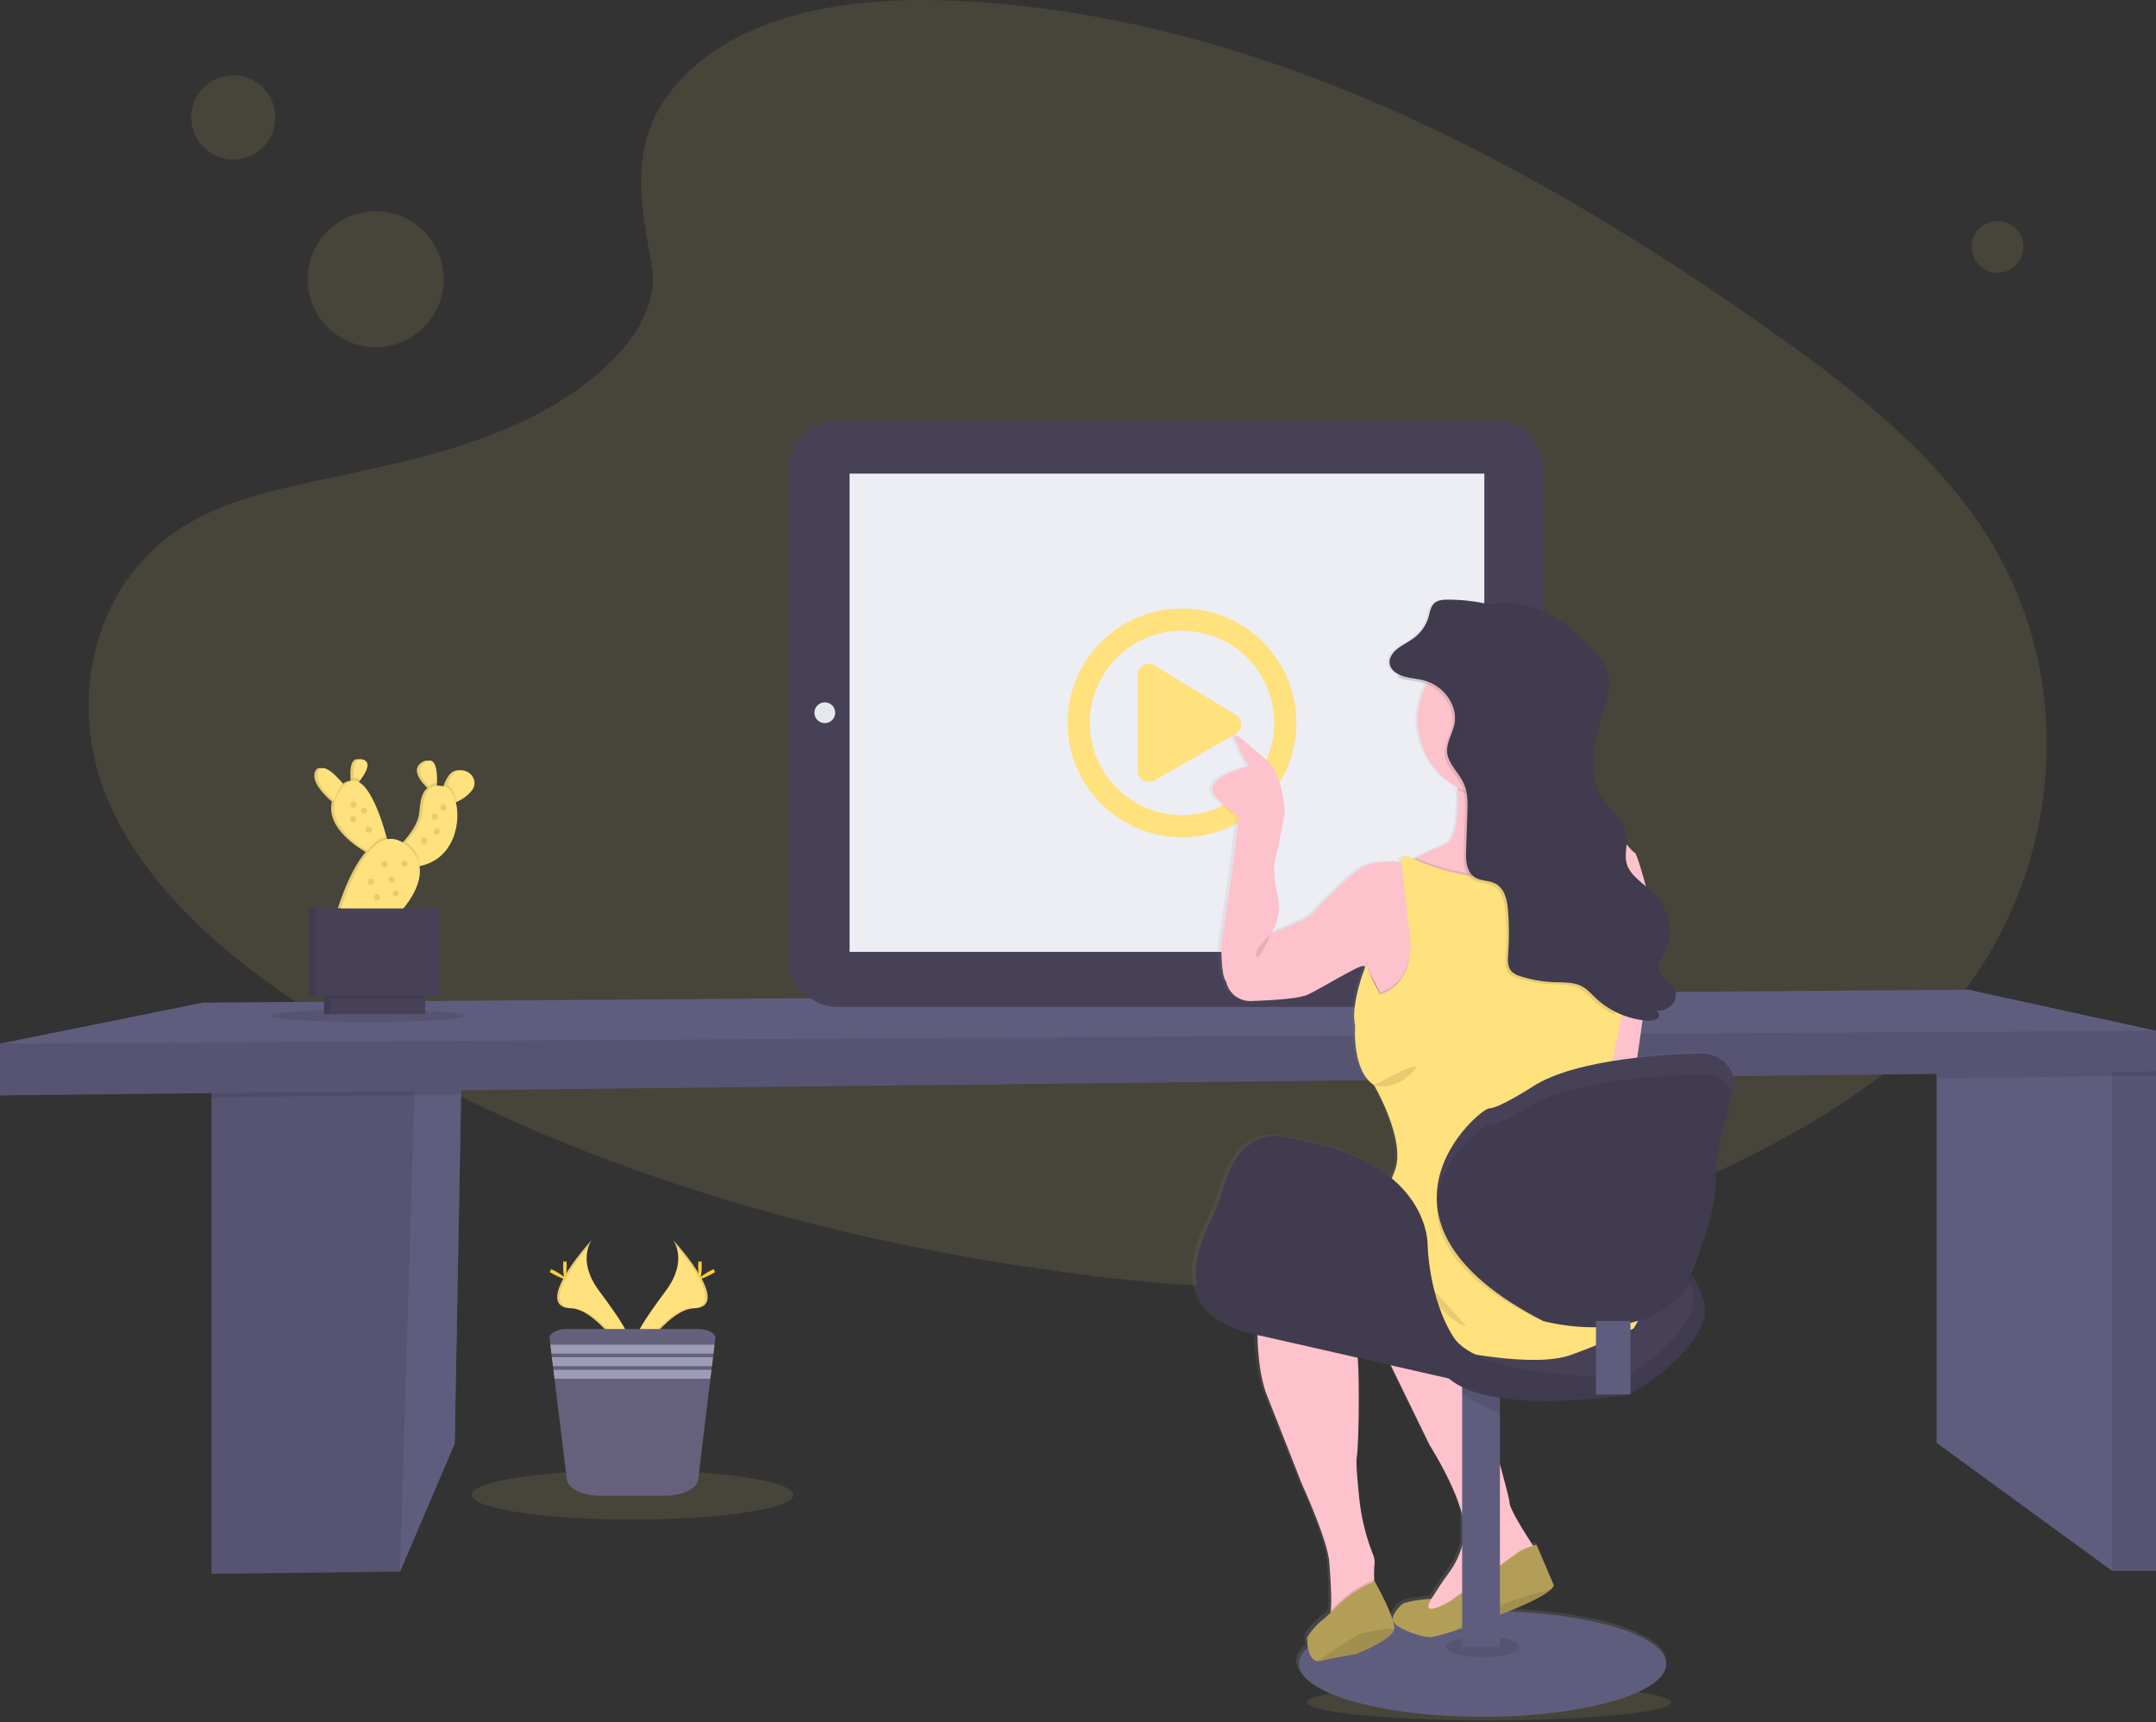 <svg width="999" height="798" viewBox="0 0 999 798" fill="none" xmlns="http://www.w3.org/2000/svg">
<rect x="0" y="0" width="999" height="798" fill="#333333" stroke="none"/>
<g clip-path="url(#clip0_119_2)">
<path opacity="0.1" d="M321.21 31.27C351.99 3.84 400.32 -1.73 444.3 0.43C582.46 7.3 707.17 73.99 815.04 149.43C854.09 176.74 892.54 206.17 917.89 243.78C969.49 320.35 954.19 426.41 882.43 489.48C858.02 510.94 828.43 527.39 798.04 541.98C744.04 567.91 685.73 588.72 624.42 594.65C580.69 598.87 536.42 595.44 492.96 589.54C371.5 573.08 252.31 536.63 152.4 474.35C108.58 447.02 67.27 413.05 49.21 368.83C31.15 324.61 42.71 268.63 87.5 242.43C106.01 231.61 128.14 226.72 149.8 222.13C181.69 215.37 214.09 208.71 242.86 194.98C272.58 180.79 307.78 153.35 301.86 121.98C295.5 88.26 290.5 58.63 321.21 31.27Z" fill="#FFE17D"/>
<path opacity="0.1" d="M174.08 160.9C191.477 160.9 205.58 146.797 205.58 129.4C205.58 112.003 191.477 97.9 174.08 97.9C156.683 97.9 142.58 112.003 142.58 129.4C142.58 146.797 156.683 160.9 174.08 160.9Z" fill="#FFE17D"/>
<path opacity="0.1" d="M108.09 73.9C118.859 73.9 127.59 65.17 127.59 54.4C127.59 43.63 118.859 34.9 108.09 34.9C97.32 34.9 88.59 43.63 88.59 54.4C88.59 65.17 97.32 73.9 108.09 73.9Z" fill="#FFE17D"/>
<path opacity="0.1" d="M925.57 126.4C932.197 126.4 937.57 121.027 937.57 114.4C937.57 107.773 932.197 102.4 925.57 102.4C918.942 102.4 913.57 107.773 913.57 114.4C913.57 121.027 918.942 126.4 925.57 126.4Z" fill="#FFE17D"/>
<path opacity="0.1" d="M689.92 797.25C736.445 797.25 774.16 793.489 774.16 788.85C774.16 784.211 736.445 780.45 689.92 780.45C643.396 780.45 605.68 784.211 605.68 788.85C605.68 793.489 643.396 797.25 689.92 797.25Z" fill="#FFE17D"/>
<path d="M214 487.31L213.63 507.26L210.67 668.97L185.33 728.31L98 729.31V496.5L189.14 489.28L214 487.31Z" fill="#5F5D7E"/>
<path opacity="0.1" d="M214 487.31L213.63 507.26L210.67 668.97L185.33 728.31L98 729.31V496.5L189.14 489.28L214 487.31Z" fill="black"/>
<path d="M214 487.31L213.63 507.26L210.67 668.97L185.33 728.31L192 507.64L191.98 507.5L189.14 489.28L214 487.31Z" fill="#5F5D7E"/>
<path opacity="0.1" d="M189.14 489.28L214 487.31L213.63 507.26L191.98 507.5L98 508.55V496.5L189.14 489.28Z" fill="black"/>
<path d="M999 496.5V727.97H978.67L897.33 668.64V489.97L970 483.14L974.46 485.19L978.67 487.13L999 496.5Z" fill="#5F5D7E"/>
<path opacity="0.1" d="M999 485.19H978.67V727.97H999V485.19Z" fill="black"/>
<path opacity="0.1" d="M999 485.19V498.5L978.67 498.73L897.33 499.63V489.97L970 483.14L974.46 485.19L978.67 487.13V485.19H999Z" fill="black"/>
<path d="M999 477.64V496.5L0 507.64V483.64L94 464.64L912 458.64L999 477.64Z" fill="#5F5D7E"/>
<path opacity="0.1" d="M999 477.64V496.5L0 507.64V483.64L999 477.64Z" fill="black"/>
<path d="M692.6 194.97H388.32C375.717 194.97 365.5 205.187 365.5 217.79V443.84C365.5 456.443 375.717 466.66 388.32 466.66H692.6C705.203 466.66 715.42 456.443 715.42 443.84V217.79C715.42 205.187 705.203 194.97 692.6 194.97Z" fill="#474157"/>
<path d="M687.78 219.48H393.66V441.11H687.78V219.48Z" fill="#EDEDF4"/>
<path d="M382.18 335.11C384.842 335.11 387 332.952 387 330.29C387 327.628 384.842 325.47 382.18 325.47C379.518 325.47 377.36 327.628 377.36 330.29C377.36 332.952 379.518 335.11 382.18 335.11Z" fill="#E6E8EC"/>
<path d="M700.81 338.76C705.201 338.76 708.76 335.201 708.76 330.81C708.76 326.419 705.201 322.86 700.81 322.86C696.419 322.86 692.86 326.419 692.86 330.81C692.86 335.201 696.419 338.76 700.81 338.76Z" fill="#E6E8EC"/>
<path d="M572.43 331.15L534.82 308.29C534.039 307.857 533.158 307.636 532.265 307.647C531.372 307.658 530.498 307.902 529.727 308.354C528.957 308.806 528.318 309.451 527.873 310.226C527.428 311 527.193 311.877 527.19 312.77V357.23C527.193 358.123 527.428 359 527.873 359.774C528.318 360.549 528.957 361.194 529.727 361.646C530.498 362.098 531.372 362.342 532.265 362.353C533.158 362.364 534.039 362.143 534.82 361.71L572.43 340.13C573.227 339.682 573.891 339.03 574.352 338.241C574.814 337.452 575.058 336.554 575.058 335.64C575.058 334.726 574.814 333.828 574.352 333.039C573.891 332.25 573.227 331.598 572.43 331.15V331.15ZM600.71 335C600.71 324.518 597.602 314.271 591.778 305.555C585.954 296.839 577.677 290.046 567.992 286.034C558.308 282.023 547.651 280.973 537.37 283.018C527.089 285.063 517.645 290.111 510.233 297.523C502.821 304.936 497.773 314.379 495.728 324.66C493.683 334.941 494.733 345.598 498.744 355.282C502.756 364.967 509.549 373.244 518.265 379.068C526.981 384.892 537.228 388 547.71 388C561.766 388 575.247 382.416 585.187 372.477C595.126 362.537 600.71 349.057 600.71 335V335ZM504.97 335C504.97 326.547 507.477 318.284 512.173 311.255C516.869 304.226 523.544 298.748 531.354 295.513C539.164 292.279 547.757 291.432 556.048 293.081C564.339 294.73 571.954 298.801 577.932 304.778C583.909 310.756 587.98 318.371 589.629 326.662C591.278 334.953 590.431 343.546 587.197 351.356C583.962 359.166 578.484 365.841 571.455 370.537C564.426 375.233 556.163 377.74 547.71 377.74C542.097 377.741 536.539 376.637 531.353 374.489C526.166 372.342 521.454 369.194 517.485 365.225C513.516 361.256 510.368 356.544 508.221 351.357C506.073 346.171 504.969 340.613 504.97 335V335Z" fill="#FFE17D"/>
<path d="M803.88 509.14C803.68 507.917 803.299 506.731 802.75 505.62C803.51 503.03 804 501.44 804 501.44C804 501.44 804 501.06 803.88 500.44C803.284 496.776 801.38 493.452 798.521 491.083C795.662 488.715 792.041 487.463 788.33 487.56C782.33 487.67 770.95 488.07 758.33 489.49C759.05 484.44 759.91 478.4 760.81 472.18L762.46 472.36C762.84 472.36 763.24 472.36 763.64 472.42H764.17C765.485 472.502 766.786 472.104 767.83 471.3C768.086 471.051 768.276 470.743 768.384 470.402C768.491 470.062 768.513 469.701 768.446 469.35C768.38 468.999 768.228 468.671 768.003 468.393C767.779 468.116 767.489 467.898 767.16 467.76C768.635 467.907 770.123 467.684 771.49 467.111C772.857 466.539 774.06 465.634 774.99 464.48C775.839 463.292 776.295 461.869 776.295 460.41C776.295 458.95 775.839 457.527 774.99 456.34C772.88 453.34 768.41 451.34 768.17 447.81C768.04 445.81 769.38 444.01 770.43 442.24C772.961 437.821 773.972 432.695 773.309 427.646C772.646 422.597 770.346 417.906 766.76 414.29C765.353 412.894 763.87 411.575 762.32 410.34C760.12 402.26 757.82 395.04 757.14 394.81C756.26 394.52 754.75 392.62 753.31 390.99C753.442 389.615 753.418 388.23 753.24 386.86C752.18 379.86 745.24 374.86 741.42 368.68C737.6 362.5 736.91 354.93 737.89 347.85C738.87 340.77 741.34 333.92 743.35 327.01C744.85 321.88 746.1 316.43 744.42 311.34C743.23 307.71 740.64 304.57 737.97 301.62C731.56 294.53 724.17 287.89 715.05 283.62C708.711 280.632 701.767 279.146 694.76 279.28H694.69L693.59 279.34L692.81 279.39L692.03 279.47L691.2 279.55C690.35 279.66 689.51 279.79 688.67 279.96C682.579 278.606 676.36 277.908 670.12 277.88H669.31C667.459 277.771 665.617 278.205 664.01 279.13C661.79 280.68 661.51 283.46 660.84 285.88C659.637 289.93 657.099 293.454 653.64 295.88C651.25 297.6 648.44 298.88 646.16 300.68C643.88 302.48 642.1 305.18 642.71 307.84C643.22 310.07 645.3 311.73 647.71 312.74C647.42 313.1 647.12 313.45 646.84 313.82C647.31 314.01 647.84 314.18 648.27 314.32C651.27 315.21 654.5 315.32 657.54 316.13C658.377 316.354 659.199 316.631 660 316.96C657.296 322.046 655.885 327.72 655.89 333.48C655.902 339.877 657.637 346.152 660.914 351.646C664.19 357.14 668.887 361.65 674.51 364.7C674.51 365.04 674.51 365.37 674.51 365.7C674.82 376.14 674.03 388.84 668.69 390.99C663.35 393.14 658.24 395.57 655.09 397.14L654.09 397.67C653.26 397.29 652.43 396.89 651.62 396.47C651.62 396.47 647.37 395.97 648.11 399.21C648.11 399.21 635.26 397.21 628.21 402.7C621.16 408.19 609.59 419.65 607.32 422.64C605.05 425.63 587.5 432.17 587.5 432.17C587.5 432.17 593.03 424.44 590.64 414.97C590.64 414.97 588 403.55 589.26 398.97C590.52 394.39 593.79 377.39 593.79 377.39C593.79 377.39 594.25 359.45 584.46 351.22C574.67 342.99 567.86 336.22 571.64 344.22C573.292 347.887 575.141 351.463 577.18 354.93C577.18 354.93 553.77 360.49 562.08 369.17C570.39 377.85 572.65 377.86 572.65 377.86C572.65 377.86 569.88 399.29 569.37 403.28C568.86 407.27 564.37 437.67 564.37 437.67C564.37 437.67 564.12 452.13 566.64 454.37C566.64 454.37 568.29 463.68 578.72 463.37C578.72 463.37 598.6 462.87 604.14 460.63C609.68 458.39 628.8 446.42 630.82 447.17C630.967 447.229 631.099 447.317 631.21 447.43C631.317 447.522 631.418 447.623 631.51 447.73C629.51 452.16 624.77 467.2 626.79 474.59C626.79 474.59 625.03 495.52 635.6 502.25C635.6 502.25 650.95 528.17 645.16 542.12C644.7 543.25 644.29 544.29 643.91 545.3C635.12 538.01 621.71 531.3 601.23 527.59C599.14 527.21 597.06 526.75 595 526.25C589.18 524.84 573.17 523.55 565.55 548.86C563.773 554.743 561.512 560.47 558.79 565.98C555.79 572.05 552.46 580.75 552.39 589.38C552.22 601.48 558.47 613.47 581.15 617.87C581.4 626.87 582.43 637.59 585.51 645.3C591.8 661 601.87 686.42 601.87 686.42C601.87 686.42 613.95 712.34 614.71 722.8C615.2 729.65 615.92 738.63 615.42 744.8C615.42 745.18 615.36 745.54 615.32 745.9C614.284 747.019 613.153 748.046 611.94 748.97C610.18 749.97 604.39 756.2 604.39 757.69C604.402 759.118 604.529 760.542 604.77 761.95C602.03 764.34 600.53 766.95 600.53 769.55C600.53 783.07 638.9 794.03 686.23 794.03C733.56 794.03 771.92 783.03 771.92 769.55C771.92 757.21 739.92 747.01 698.34 745.33C707.01 741.87 714.71 738.24 717.9 735.33C718.585 734.797 719.107 734.083 719.41 733.27L711.36 714.58C711.36 714.58 710.73 714.72 709.8 714.99L709.24 714.15C705.66 708.7 698.77 697.84 698.77 694.89C698.77 693.8 696.95 686.83 694.31 677.28V646.63C720.57 650.63 754.41 645.19 754.41 645.19L754.56 645.11H755.22V644.75C759.77 642.23 782.53 628.9 789.28 611.22C791.28 606.06 788.79 598.67 783.84 590.77C787.3 582.18 795.84 559.99 794.99 551.14C794.99 550.67 794.93 550.14 794.93 549.62C795.011 548.716 795.044 547.808 795.03 546.9C796.03 533.9 804.03 510.15 804.03 510.15C804.03 510.15 803.98 509.74 803.88 509.14ZM633.88 451.38C635.7 454.58 637.65 458.67 638.42 460.33C638.42 460.33 635.76 455.43 633.93 451.38H633.88ZM635.78 731.48L635.59 731.55V730.55C635.481 727.942 635.545 725.33 635.78 722.73C635.808 721.329 635.514 719.94 634.92 718.67C631.838 710.927 629.777 702.815 628.79 694.54C627.79 685.82 626.96 676.31 627.48 673.89C628.26 670.18 628.9 642.08 627.93 628.23L643.41 631.71L661.41 668.41C661.41 668.41 672.99 686.33 676.58 700.47V714.63C675.53 718.848 673.695 722.831 671.17 726.37C668.78 729.64 666.45 732.95 664.29 736.37C663.63 737.43 662.9 738.52 662.17 739.54C661.93 739.54 650.1 740.23 648.09 742.45C646.85 743.82 644.69 745.98 644.33 748.15L643.82 748.23C641.5 741.32 635.83 731.48 635.83 731.48H635.78Z" fill="url(#paint0_linear_119_2)"/>
<path opacity="0.1" d="M711.93 718.63L707.93 731.63L690.93 746.38L665.93 753.56C665.93 753.56 654.18 747.13 658.18 745.88C659.29 745.53 660.61 744.26 661.95 742.6C660.55 747.7 671.68 741.13 671.68 741.13C671.68 741.13 700.43 720.63 703.43 718.38C705.397 717.075 707.557 716.087 709.83 715.45C711.08 717.4 711.93 718.63 711.93 718.63Z" fill="black"/>
<path d="M711.93 718.63L707.93 731.63L690.93 746.38L665.93 753.56C665.93 753.56 654.18 747.13 658.18 745.88C659.29 745.53 660.61 744.26 661.95 742.6C663.157 741.06 664.272 739.451 665.29 737.78C667.43 734.34 669.75 731.02 672.12 727.78C675.578 722.857 677.748 717.147 678.43 711.17C680.18 697.42 662.43 669.67 662.43 669.67L630.18 603.42L675.18 608.92C675.18 608.92 699.43 692.17 699.43 696.17C699.43 699.17 706.27 710.02 709.83 715.49C711.08 717.4 711.93 718.63 711.93 718.63Z" fill="#FDC2CC"/>
<path d="M686.97 795.6C733.981 795.6 772.09 784.609 772.09 771.05C772.09 757.491 733.981 746.5 686.97 746.5C639.96 746.5 601.85 757.491 601.85 771.05C601.85 784.609 639.96 795.6 686.97 795.6Z" fill="#5F5D7E"/>
<path d="M719.93 734.63C719.626 735.443 719.108 736.158 718.43 736.7C712.25 742.37 689.14 750.8 674.86 755.38C671.117 756.686 667.3 757.772 663.43 758.63C659.93 758.88 652.68 756.63 647.68 753.56C642.68 750.49 647.18 746.13 649.2 743.88C651.22 741.63 663.2 740.96 663.2 740.96C657.45 750.53 671.69 742.13 671.69 742.13C671.69 742.13 700.44 721.63 703.44 719.38C706.44 717.13 711.94 715.88 711.94 715.88L719.93 734.63Z" fill="#FFE17D"/>
<path opacity="0.3" d="M719.93 734.63C719.626 735.443 719.108 736.158 718.43 736.7C712.25 742.37 689.14 750.8 674.86 755.38C671.117 756.686 667.3 757.772 663.43 758.63C659.93 758.88 652.68 756.63 647.68 753.56C642.68 750.49 647.18 746.13 649.2 743.88C651.22 741.63 663.2 740.96 663.2 740.96C657.45 750.53 671.69 742.13 671.69 742.13C671.69 742.13 700.44 721.63 703.44 719.38C706.44 717.13 711.94 715.88 711.94 715.88L719.93 734.63Z" fill="black"/>
<path opacity="0.1" d="M718.43 736.72C712.25 742.39 689.14 750.82 674.86 755.4C687.8 744.44 709.5 738.71 718.43 736.72Z" fill="black"/>
<path opacity="0.1" d="M686.97 768.05C696.375 768.05 704 765.852 704 763.14C704 760.428 696.375 758.23 686.97 758.23C677.565 758.23 669.94 760.428 669.94 763.14C669.94 765.852 677.565 768.05 686.97 768.05Z" fill="black"/>
<path d="M695 633.64H677.5V763.14H695V633.64Z" fill="#5F5D7E"/>
<path opacity="0.1" d="M695 640.06V655.06C691.5 653.98 683.51 649.43 677.5 645.85V633.63H681.15L695 640.06Z" fill="black"/>
<path d="M653.77 577.26C653.77 577.26 711.55 562.39 725.93 551.26C740.31 540.13 796.78 592.5 789.32 612.26C781.86 632.02 754.7 646.33 754.7 646.33C754.7 646.33 679.59 658.55 666.8 633.06C654.01 607.57 653.77 577.26 653.77 577.26Z" fill="#474157"/>
<path opacity="0.1" d="M653.77 577.26C653.77 577.26 711.55 562.39 725.93 551.26C740.31 540.13 796.78 592.5 789.32 612.26C781.86 632.02 754.7 646.33 754.7 646.33C754.7 646.33 679.59 658.55 666.8 633.06C654.01 607.57 653.77 577.26 653.77 577.26Z" fill="black"/>
<path d="M648.77 571.26C648.77 571.26 706.55 556.39 720.93 545.26C735.31 534.13 791.78 586.5 784.32 606.26C776.86 626.02 749.7 640.33 749.7 640.33C749.7 640.33 674.59 652.55 661.8 627.06C649.01 601.57 648.77 571.26 648.77 571.26Z" fill="#474157"/>
<path d="M595.18 434.9L588.93 432.63C588.93 432.63 594.43 424.88 592.06 415.38C592.06 415.38 589.43 403.92 590.68 399.28C591.93 394.64 595.18 377.63 595.18 377.63C595.18 377.63 595.64 359.63 585.91 351.38C576.18 343.13 569.43 336.38 573.18 344.38C574.818 348.06 576.654 351.649 578.68 355.13C578.68 355.13 555.43 360.7 563.68 369.42C571.93 378.14 574.18 378.13 574.18 378.13C574.18 378.13 571.43 399.63 570.93 403.63C570.43 407.63 565.93 438.13 565.93 438.13C565.93 438.13 565.68 452.63 568.18 454.88C568.736 457.587 570.263 459.997 572.474 461.655C574.684 463.314 577.426 464.105 580.18 463.88C581.96 463.85 603.18 440.4 595.18 434.9Z" fill="#FDC2CC"/>
<path d="M746.18 388.9V402.9L731.68 407.63L706.98 425.81L700.43 430.63L671.18 418.88L652.68 399.38C652.68 399.38 653.58 398.89 655.14 398.08L656.14 397.55C659.27 395.98 664.2 393.55 669.65 391.38C675.1 389.21 675.74 376.49 675.43 366.01V365.01C675.18 357.66 674.43 351.65 674.43 351.65C674.43 351.65 677.48 351.07 681.92 350.41C694.23 348.58 717.2 346.11 715.18 353.65C714.59 356.213 714.59 358.877 715.18 361.44C715.24 361.72 715.3 362.01 715.37 362.29C717.45 371.38 723.89 380.9 723.89 380.9L743.89 388.1L744.45 388.3L746.18 388.9Z" fill="#FDC2CC"/>
<path d="M746.18 393.15V388.9C747.752 388.629 749.358 388.629 750.93 388.9C752.68 389.4 756 394.65 757.5 395.15C759 395.65 768.18 429.9 767.18 432.9C766.18 435.9 756.73 503.63 756.73 503.63L737.68 524.63L733.93 466.88L746.18 432.63V393.15Z" fill="#FDC2CC"/>
<path d="M647.43 550.4C647.43 550.4 630.02 554.15 632.23 559.65C634.44 565.15 644.18 565.4 644.18 565.4L647.43 550.4Z" fill="#FDC2CC"/>
<path d="M671.68 439.35L658.43 467.9L642.68 479.4L639.93 461.63C639.93 461.63 634.61 449.88 632.32 447.89C632.209 447.777 632.077 447.689 631.93 447.63C629.93 446.88 610.93 458.88 605.43 461.13C599.93 463.38 580.18 463.88 580.18 463.88L588.93 432.63C588.93 432.63 606.43 426.13 608.68 423.13C610.93 420.13 622.43 408.63 629.43 403.13C636.43 397.63 649.2 399.63 649.2 399.63L649.4 399.71L652.68 401.13L662.18 424.38L671.68 439.35Z" fill="#FDC2CC"/>
<path d="M636.93 724.15C636.695 726.756 636.631 729.375 636.74 731.99C636.81 734.78 636.93 737.15 636.93 737.15L631.18 749.15C631.18 749.15 611.43 755.65 614.68 752.9C615.81 751.95 616.39 749.48 616.68 746.21C617.17 740.03 616.46 731.02 615.97 724.15C615.22 713.65 603.22 687.65 603.22 687.65C603.22 687.65 593.22 662.15 586.97 646.4C580.72 630.65 582.97 602.15 582.97 602.15C582.97 602.15 583.97 580.65 588.47 574.15C592.97 567.65 610.47 565.4 610.47 565.4L618.68 592.63C618.68 592.63 625.43 618.13 627.93 621.88C630.43 625.63 629.68 670.38 628.68 675.13C628.17 677.56 629.03 687.13 629.99 695.85C630.97 704.144 633.013 712.278 636.07 720.05C636.667 721.333 636.961 722.736 636.93 724.15V724.15Z" fill="#FDC2CC"/>
<path opacity="0.1" d="M636.93 737.15L631.18 749.15C631.18 749.15 611.43 755.65 614.68 752.9C615.81 751.95 616.39 749.48 616.68 746.21C617.39 745.5 618.15 744.72 618.93 743.92C623.956 738.71 630.044 734.641 636.78 731.99V731.99C636.81 734.78 636.93 737.15 636.93 737.15Z" fill="black"/>
<path d="M645.95 755.01C645.956 755.057 645.956 755.104 645.95 755.15C644.95 759.9 628.45 766.4 628.45 766.4C628.45 766.4 617.95 768.15 611.95 769.65C611.491 769.774 611.014 769.818 610.54 769.78C605.91 769.43 605.7 760.52 605.7 759.15C605.7 757.78 611.45 751.4 613.2 750.4C615.179 748.759 617.037 746.978 618.76 745.07C623.892 739.756 630.106 735.606 636.98 732.9V732.9C636.98 732.9 646.75 750.08 645.95 755.01Z" fill="#FFE17D"/>
<path opacity="0.3" d="M645.95 755.01C645.956 755.057 645.956 755.104 645.95 755.15C644.95 759.9 628.45 766.4 628.45 766.4C628.45 766.4 617.95 768.15 611.95 769.65C611.491 769.774 611.014 769.818 610.54 769.78C605.91 769.43 605.7 760.52 605.7 759.15C605.7 757.78 611.45 751.4 613.2 750.4C615.211 748.738 617.096 746.93 618.84 744.99C623.864 739.755 629.955 735.662 636.7 732.99L636.98 732.88C636.98 732.88 646.75 750.08 645.95 755.01Z" fill="black"/>
<path opacity="0.1" d="M645.95 755.01C645.956 755.056 645.956 755.103 645.95 755.15C644.95 759.9 628.45 766.4 628.45 766.4C628.45 766.4 617.95 768.15 611.95 769.65C611.491 769.774 611.014 769.818 610.54 769.78C615.98 766.05 629.17 757.1 630.95 756.9C632.73 756.7 641.5 754.18 645.95 755.01Z" fill="black"/>
<path opacity="0.1" d="M715.41 362.29C709.23 367.38 703.55 366.65 694.92 366.65C688.68 366.65 680.57 368.84 675.46 366.03C675.25 358.22 674.46 351.65 674.46 351.65C674.46 351.65 717.96 343.4 715.21 353.65C714.581 356.504 714.65 359.468 715.41 362.29Z" fill="black"/>
<path d="M728.43 333.69C728.43 343.171 724.663 352.265 717.959 358.969C711.255 365.674 702.161 369.44 692.68 369.44C691.76 369.44 690.84 369.44 689.94 369.34C683.007 368.805 676.381 366.26 670.873 362.017C665.364 357.773 661.213 352.016 658.927 345.449C656.641 338.882 656.32 331.792 658.002 325.045C659.685 318.298 663.299 312.189 668.4 307.465C673.502 302.74 679.871 299.607 686.727 298.447C693.583 297.287 700.628 298.152 707 300.935C713.372 303.718 718.794 308.299 722.602 314.117C726.41 319.935 728.439 326.737 728.44 333.69H728.43Z" fill="#FDC2CC"/>
<path opacity="0.1" d="M662.18 424.4L671.68 439.4L658.43 467.95L642.68 479.45L639.93 461.63C639.93 461.63 634.61 449.88 632.32 447.89C632.98 446.28 633.43 445.54 633.43 446.13C633.43 448.63 639.58 459.88 639.58 459.88C658.58 453.38 652.68 428.13 652.68 428.13C652.68 428.13 650.32 405.63 649.4 399.71L652.68 401.13L662.18 424.4Z" fill="black"/>
<path opacity="0.1" d="M746.18 388.9V402.9L731.68 407.63L706.98 425.81L700.43 430.63L671.18 418.88L652.68 399.38C652.68 399.38 653.58 398.89 655.14 398.08L656.14 397.55C669.01 403.4 682.94 405.55 692.89 406.32C697.466 406.708 702.062 406.811 706.65 406.63C744.32 400.63 745.44 391.53 744.5 388.3L746.18 388.9Z" fill="black"/>
<path d="M756.93 615.63C747.501 620.253 737.819 624.343 727.93 627.88C710.68 634.13 672.68 625.88 667.93 624.63C663.18 623.38 626.68 608.88 612.68 603.38C598.68 597.88 595.18 602.38 591.93 601.88C588.68 601.38 586.43 595.13 585.93 593.38C585.43 591.63 594.93 576.38 600.18 568.63C605.43 560.88 621.18 562.38 623.43 561.88C625.68 561.38 641.43 561.88 641.43 561.88C641.43 561.88 640.43 556.88 646.18 542.88C651.93 528.88 636.68 502.88 636.68 502.88C626.18 496.13 627.93 475.13 627.93 475.13C625.43 465.88 633.43 444.63 633.43 447.13C633.43 449.63 639.58 460.88 639.58 460.88C658.58 454.38 652.68 429.13 652.68 429.13C652.68 429.13 649.93 402.88 649.2 399.63C648.47 396.38 652.68 396.88 652.68 396.88C653.493 397.3 654.313 397.7 655.14 398.08C668.3 404.28 682.7 406.54 692.92 407.32C697.496 407.708 702.091 407.811 706.68 407.63C752.35 400.26 744.26 388.51 743.96 388.09L746.18 388.88C762.68 400.88 757.68 440.63 757.68 440.63L751.5 470.3L746.91 492.4C746.91 492.4 763.16 590.9 764.66 595.9C766.16 600.9 756.93 615.63 756.93 615.63Z" fill="#FFE17D"/>
<path opacity="0.1" d="M635.18 570.63C634.18 571.38 622.93 594.63 631.18 601.13C639.43 607.63 635.18 570.63 635.18 570.63Z" fill="black"/>
<path opacity="0.1" d="M643.18 573.9C643.43 574.65 666.68 611.65 679.43 614.65L643.18 573.9Z" fill="black"/>
<path opacity="0.1" d="M699.19 281.11L695.47 281.9C696.495 281.522 697.544 281.211 698.61 280.97L699.19 281.11Z" fill="black"/>
<path opacity="0.1" d="M755.21 440.63L748.21 470.28C744.639 468.651 741.356 466.452 738.49 463.77C736.26 461.65 734.26 459.22 731.39 457.83C727.7 456.04 723.25 456.28 719.06 456.13C713.826 455.935 708.641 455.047 703.64 453.49C702.187 453.125 700.826 452.465 699.64 451.55C697.26 449.45 697.42 446.06 697.64 443.1C698.075 437.346 698.125 431.57 697.79 425.81C697.73 424.73 697.65 423.65 697.56 422.57C697.16 417.74 695.86 412.14 690.92 410.07C688.38 409.07 685.35 409.15 682.92 407.94C682.569 407.763 682.234 407.556 681.92 407.32C678.32 404.8 677.99 399.75 678.13 395.5C678.343 389.66 678.547 383.817 678.74 377.97C678.922 375.086 678.858 372.193 678.55 369.32C678.309 367.412 677.783 365.552 676.99 363.8C674.82 359.16 670.3 355.29 669.49 350.39C669.445 350.162 669.415 349.932 669.4 349.7C668.98 345.32 671.74 341.24 672.71 336.93C674.65 328.26 668.13 318.76 658.54 316.27C655.54 315.49 652.32 315.34 649.33 314.45C648.852 314.307 648.381 314.14 647.92 313.95C655.16 304.29 667.57 297.95 681.66 297.95C703.99 297.95 722.1 313.95 722.1 333.7C722.1 344.9 716.27 354.89 707.16 361.45C707.22 361.73 707.29 362.02 707.37 362.3C709.72 371.39 717.01 380.91 717.01 380.91L739.65 388.11L742.17 388.91C760.87 400.9 755.21 440.63 755.21 440.63Z" fill="black"/>
<path opacity="0.1" d="M767.5 469.35C767.28 469.35 767.07 469.3 766.86 469.26C767.077 469.237 767.297 469.268 767.5 469.35V469.35Z" fill="black"/>
<path d="M690.18 280.12C683.923 278.666 677.523 277.918 671.1 277.89C669.01 277.89 666.77 278 665.1 279.15C662.89 280.7 662.61 283.5 661.95 285.92C660.756 289.961 658.238 293.483 654.8 295.92C652.43 297.65 649.64 298.92 647.37 300.74C645.1 302.56 643.37 305.26 643.94 307.92C644.51 310.58 647.5 312.63 650.5 313.48C653.5 314.33 656.69 314.48 659.71 315.3C669.3 317.79 675.81 327.3 673.87 335.95C672.87 340.26 670.14 344.34 670.56 348.72C671.05 353.95 675.88 357.98 678.15 362.83C680.22 367.25 680.08 372.21 679.92 376.99L679.31 394.53C679.15 399.15 679.55 404.71 684.11 406.97C686.55 408.17 689.59 408.04 692.11 409.1C697.05 411.16 698.35 416.77 698.75 421.59C699.322 428.42 699.349 435.285 698.83 442.12C698.6 445.12 698.44 448.47 700.83 450.57C702.013 451.489 703.376 452.15 704.83 452.51C709.831 454.067 715.016 454.955 720.25 455.15C724.45 455.31 728.89 455.07 732.58 456.85C735.45 458.24 737.45 460.68 739.68 462.79C746.074 468.64 754.225 472.209 762.86 472.94C764.71 473.1 766.81 473.06 768.1 471.87C769.39 470.68 768.63 468.11 766.79 468.26C768.353 468.523 769.958 468.363 771.439 467.796C772.919 467.23 774.221 466.279 775.21 465.04C776.051 463.844 776.503 462.417 776.503 460.955C776.503 459.493 776.051 458.066 775.21 456.87C773.12 453.87 768.68 451.87 768.44 448.31C768.31 446.31 769.64 444.5 770.68 442.72C773.187 438.288 774.188 433.162 773.532 428.113C772.875 423.063 770.597 418.363 767.04 414.72C762.35 409.87 755.32 406.19 753.68 399.97C752.59 395.81 754.24 391.44 753.61 387.21C752.61 380.21 745.68 375.21 741.87 368.97C738.06 362.73 737.39 355.18 738.36 348.08C739.33 340.98 741.79 334.08 743.79 327.18C745.28 322.03 746.51 316.56 744.85 311.45C743.66 307.82 741.1 304.67 738.44 301.7C732.07 294.59 724.74 287.93 715.68 283.7C706.62 279.47 695.58 277.83 685.96 280.96" fill="#474157"/>
<path opacity="0.1" d="M690.18 280.12C683.923 278.666 677.523 277.918 671.1 277.89C669.01 277.89 666.77 278 665.1 279.15C662.89 280.7 662.61 283.5 661.95 285.92C660.756 289.961 658.238 293.483 654.8 295.92C652.43 297.65 649.64 298.92 647.37 300.74C645.1 302.56 643.37 305.26 643.94 307.92C644.51 310.58 647.5 312.63 650.5 313.48C653.5 314.33 656.69 314.48 659.71 315.3C669.3 317.79 675.81 327.3 673.87 335.95C672.87 340.26 670.14 344.34 670.56 348.72C671.05 353.95 675.88 357.98 678.15 362.83C680.22 367.25 680.08 372.21 679.92 376.99L679.31 394.53C679.15 399.15 679.55 404.71 684.11 406.97C686.55 408.17 689.59 408.04 692.11 409.1C697.05 411.16 698.35 416.77 698.75 421.59C699.322 428.42 699.349 435.285 698.83 442.12C698.6 445.12 698.44 448.47 700.83 450.57C702.013 451.489 703.376 452.15 704.83 452.51C709.831 454.067 715.016 454.955 720.25 455.15C724.45 455.31 728.89 455.07 732.58 456.85C735.45 458.24 737.45 460.68 739.68 462.79C746.074 468.64 754.225 472.209 762.86 472.94C764.71 473.1 766.81 473.06 768.1 471.87C769.39 470.68 768.63 468.11 766.79 468.26C768.353 468.523 769.958 468.363 771.439 467.796C772.919 467.23 774.221 466.279 775.21 465.04C776.051 463.844 776.503 462.417 776.503 460.955C776.503 459.493 776.051 458.066 775.21 456.87C773.12 453.87 768.68 451.87 768.44 448.31C768.31 446.31 769.64 444.5 770.68 442.72C773.187 438.288 774.188 433.162 773.532 428.113C772.875 423.063 770.597 418.363 767.04 414.72C762.35 409.87 755.32 406.19 753.68 399.97C752.59 395.81 754.24 391.44 753.61 387.21C752.61 380.21 745.68 375.21 741.87 368.97C738.06 362.73 737.39 355.18 738.36 348.08C739.33 340.98 741.79 334.08 743.79 327.18C745.28 322.03 746.51 316.56 744.85 311.45C743.66 307.82 741.1 304.67 738.44 301.7C732.07 294.59 724.74 287.93 715.68 283.7C706.62 279.47 695.58 277.83 685.96 280.96" fill="black"/>
<path opacity="0.1" d="M636.68 502.9C636.68 502.9 645.18 506.15 654.18 497.15C663.18 488.15 636.68 502.9 636.68 502.9Z" fill="black"/>
<g opacity="0.1">
<path opacity="0.1" d="M693.94 279.97C695.59 279.642 697.261 279.431 698.94 279.34C696.605 279.197 694.262 279.271 691.94 279.56L693.94 279.97Z" fill="black"/>
<path opacity="0.1" d="M744.08 462.79C741.84 460.68 739.85 458.24 736.97 456.85C733.29 455.07 728.84 455.31 724.64 455.15C719.406 454.958 714.22 454.071 709.22 452.51C707.766 452.15 706.403 451.489 705.22 450.57C702.84 448.47 703.01 445.09 703.22 442.12C703.739 435.285 703.712 428.42 703.14 421.59C702.73 416.77 701.44 411.16 696.49 409.1C693.96 408.04 690.93 408.17 688.49 406.97C683.93 404.71 683.49 399.15 683.68 394.53C683.887 388.683 684.09 382.84 684.29 377C684.46 372.21 684.59 367.25 682.52 362.83C680.25 357.98 675.42 353.96 674.93 348.72C674.52 344.35 677.28 340.26 678.25 335.95C680.19 327.28 673.67 317.79 664.08 315.3C661.08 314.52 657.86 314.36 654.87 313.48C651.88 312.6 648.98 310.7 648.36 307.98C647.74 305.26 649.51 302.62 651.78 300.79C654.05 298.96 656.84 297.7 659.22 295.97C662.658 293.535 665.174 290.012 666.36 285.97C667.03 283.55 667.36 280.76 669.51 279.2C670.743 278.436 672.16 278.021 673.61 278C672.72 278 671.83 277.95 670.95 277.95C668.86 277.95 666.62 278.06 664.95 279.2C662.74 280.76 662.46 283.55 661.8 285.97C660.606 290.011 658.088 293.533 654.65 295.97C652.28 297.7 649.49 298.97 647.22 300.79C644.95 302.61 643.22 305.31 643.79 307.98C644.36 310.65 647.32 312.59 650.31 313.48C653.3 314.37 656.5 314.48 659.52 315.3C669.11 317.79 675.62 327.3 673.68 335.95C672.68 340.26 669.95 344.35 670.37 348.72C670.86 353.96 675.69 357.98 677.96 362.83C680.03 367.25 679.9 372.21 679.73 377C679.524 382.84 679.32 388.683 679.12 394.53C678.96 399.15 679.36 404.71 683.92 406.97C686.36 408.17 689.4 408.04 691.92 409.1C696.86 411.16 698.16 416.77 698.56 421.59C699.132 428.42 699.159 435.285 698.64 442.12C698.41 445.12 698.25 448.47 700.64 450.57C701.823 451.489 703.186 452.15 704.64 452.51C709.64 454.072 714.826 454.959 720.06 455.15C724.26 455.31 728.7 455.07 732.39 456.85C735.26 458.24 737.26 460.68 739.5 462.79C745.889 468.642 754.037 472.211 762.67 472.94C763.787 473.073 764.917 473.029 766.02 472.81C757.834 471.865 750.155 468.358 744.08 462.79V462.79Z" fill="black"/>
</g>
<path opacity="0.1" d="M588.93 432.63C588.93 432.63 580.93 439.97 582.1 442.97C583.27 445.97 588.93 432.63 588.93 432.63Z" fill="black"/>
<path d="M596.35 526.98C590.58 525.57 574.67 524.27 567.1 549.66C565.337 555.558 563.093 561.3 560.39 566.83C553.13 581.74 543.75 612.4 585 619.15L684 641.65C684 641.65 737 648.15 740.5 645.65C744 643.15 743.5 637.65 743.5 637.65C743.5 637.65 685 637.65 673.5 619.65C662 601.65 661.5 577.15 661.5 577.15C661.5 577.15 662.94 539.32 602.5 528.33C600.5 527.95 598.4 527.48 596.35 526.98Z" fill="#474157"/>
<path opacity="0.1" d="M596.35 527.15C590.58 525.74 574.67 524.44 567.1 549.84C565.337 555.738 563.093 561.48 560.39 567.01C553.13 581.91 543.75 612.57 585 619.32L684 641.82C684 641.82 737 648.32 740.5 645.82C744 643.32 743.5 637.82 743.5 637.82C743.5 637.82 685 637.82 673.5 619.82C662 601.82 661.5 577.32 661.5 577.32C661.5 577.32 662.94 539.49 602.5 528.5C600.5 528.12 598.4 527.63 596.35 527.15Z" fill="black"/>
<path d="M803.88 501.11C803.307 497.45 801.424 494.123 798.583 491.747C795.741 489.37 792.133 488.107 788.43 488.19C774.19 488.45 730.36 490.35 710 503.65C710 503.65 694.5 513.65 690 513.65C685.5 513.65 624.5 565.65 715 612.15C715 612.15 763.5 625.95 782.5 593.55C782.5 593.55 796 558.75 795 546.7C794 534.65 804 502.15 804 502.15C804 502.15 803.98 501.76 803.88 501.11Z" fill="#474157"/>
<path opacity="0.1" d="M803.88 509.87C802.74 502.87 796.08 497.81 788.43 497.94C774.19 498.18 730.36 499.94 710 512.21C710 512.21 694.5 521.44 690 521.44C685.5 521.44 624.5 569.44 715 612.37C715 612.37 763.5 625.11 782.5 595.2C782.5 595.2 796 563.07 795 551.95C794 540.83 804 510.83 804 510.83C804 510.83 803.98 510.47 803.88 509.87Z" fill="black"/>
<path d="M755.5 612.14H739.5V646.21H755.5V612.14Z" fill="#5F5D7E"/>
<path opacity="0.1" d="M170.24 473.6C195.115 473.6 215.28 472.306 215.28 470.71C215.28 469.114 195.115 467.82 170.24 467.82C145.365 467.82 125.2 469.114 125.2 470.71C125.2 472.306 145.365 473.6 170.24 473.6Z" fill="black"/>
<path d="M208.04 359.25C207.081 360.565 206.313 362.009 205.76 363.54C205.62 363.92 205.48 364.34 205.34 364.75C205.088 364.63 204.823 364.54 204.55 364.48C203.384 364.188 202.179 364.083 200.98 364.17C200.98 363.71 201.04 363.17 201.05 362.71C201.2 357.44 200.58 350.09 195.55 353.2C190.73 356.2 194.17 361.2 197.28 364.41L198.08 365.19C195.24 367.19 194.7 371.92 194.23 376.83C193.76 381.74 189.59 387.12 186.82 390.17C186.54 390.48 186.29 390.76 186.04 391.02C184.922 390.124 183.625 389.476 182.238 389.119C180.85 388.763 179.402 388.705 177.99 388.95C177.88 388.52 177.75 388.07 177.62 387.59C175.38 379.51 170.73 365.5 164.8 362.43L165.58 361.43C168.1 358.13 170.94 353.24 166.75 351.98C162.56 350.72 162.18 356.23 162.41 360.35C162.41 360.87 162.49 361.35 162.53 361.81C161.693 361.85 160.873 362.061 160.12 362.429C159.367 362.797 158.696 363.314 158.15 363.95L157.5 363.19C154.1 359.19 147.87 352.82 145.98 357.63C144.22 362.11 149.71 367.92 153.57 371.29L153.81 371.5C151.22 382.03 162.5 390.63 168.62 394.35L169.41 394.83C161.01 404.73 155.82 423.28 155.82 423.28L179.34 427.48C179.34 427.48 194.94 414.03 192.94 401.39H193.1C208.69 398.27 212.23 381.65 209.8 371.78L210.08 371.67C212.918 370.505 215.406 368.624 217.3 366.21C221.66 360.14 212.5 353.3 208.04 359.25Z" fill="#FFE17D"/>
<path opacity="0.1" d="M208.04 359.25C207.081 360.565 206.313 362.009 205.76 363.54C205.62 363.92 205.48 364.34 205.34 364.75C205.088 364.63 204.823 364.54 204.55 364.48C203.384 364.188 202.179 364.083 200.98 364.17C200.98 363.71 201.04 363.17 201.05 362.71C201.2 357.44 200.58 350.09 195.55 353.2C190.73 356.2 194.17 361.2 197.28 364.41L198.08 365.19C195.24 367.19 194.7 371.92 194.23 376.83C193.76 381.74 189.59 387.12 186.82 390.17C186.54 390.48 186.29 390.76 186.04 391.02C184.922 390.124 183.625 389.476 182.238 389.119C180.85 388.763 179.402 388.705 177.99 388.95C177.88 388.52 177.75 388.07 177.62 387.59C175.38 379.51 170.73 365.5 164.8 362.43L165.58 361.43C168.1 358.13 170.94 353.24 166.75 351.98C162.56 350.72 162.18 356.23 162.41 360.35C162.41 360.87 162.49 361.35 162.53 361.81C161.693 361.85 160.873 362.061 160.12 362.429C159.367 362.797 158.696 363.314 158.15 363.95L157.5 363.19C154.1 359.19 147.87 352.82 145.98 357.63C144.22 362.11 149.71 367.92 153.57 371.29L153.81 371.5C151.22 382.03 162.5 390.63 168.62 394.35L169.41 394.83C161.01 404.73 155.82 423.28 155.82 423.28L179.34 427.48C179.34 427.48 194.94 414.03 192.94 401.39H193.1C208.69 398.27 212.23 381.65 209.8 371.78L210.08 371.67C212.918 370.505 215.406 368.624 217.3 366.21C221.66 360.14 212.5 353.3 208.04 359.25Z" fill="black"/>
<path d="M161.22 366.03L158.5 374.08C158.5 374.08 156.97 373 155.04 371.3C151.18 367.93 145.69 362.12 147.45 357.64C149.34 352.83 155.57 359.18 158.97 363.2C160.31 364.79 161.22 366.03 161.22 366.03Z" fill="#FFE17D"/>
<path d="M167.02 361.44C166.183 362.537 165.288 363.588 164.34 364.59C164.106 363.189 163.942 361.777 163.85 360.36C163.62 356.24 164.06 350.77 168.19 351.99C172.32 353.21 169.5 358.14 167.02 361.44Z" fill="#FFE17D"/>
<path d="M202.5 362.71C202.42 365.36 202.16 367.47 202.16 367.47C200.949 366.528 199.803 365.506 198.73 364.41C195.62 361.18 192.18 356.2 197 353.2C202.02 350.09 202.64 357.44 202.5 362.71Z" fill="#FFE17D"/>
<path d="M218.74 366.18C216.839 368.593 214.344 370.471 211.5 371.63C210.712 371.971 209.904 372.262 209.08 372.5L205.84 367.95C206.183 366.447 206.631 364.97 207.18 363.53C207.733 361.999 208.5 360.555 209.46 359.24C213.96 353.3 223.1 360.14 218.74 366.18Z" fill="#FFE17D"/>
<path opacity="0.1" d="M158.94 363.2C160.31 364.79 161.22 366.03 161.22 366.03L158.5 374.08C158.5 374.08 156.97 373 155.04 371.3C155.471 368.723 156.536 366.293 158.14 364.23C158.38 363.86 158.67 363.51 158.94 363.2Z" fill="black"/>
<path opacity="0.1" d="M167.02 361.44C166.183 362.537 165.289 363.588 164.34 364.59C164.106 363.189 163.942 361.777 163.85 360.36C164.994 360.379 166.103 360.757 167.02 361.44V361.44Z" fill="black"/>
<path d="M180.5 393.4L173.66 396.4C173.66 396.4 172.17 395.68 170.02 394.34C162.83 389.91 148.38 378.78 158.07 365.66C167.76 352.54 175.84 376.08 179.02 387.58C180.03 391.03 180.5 393.4 180.5 393.4Z" fill="#FFE17D"/>
<path opacity="0.1" d="M198.72 364.41C199.712 363.38 201.062 362.772 202.49 362.71C202.41 365.36 202.15 367.47 202.15 367.47C200.939 366.529 199.793 365.506 198.72 364.41Z" fill="black"/>
<path opacity="0.1" d="M211.5 371.63C210.712 371.971 209.904 372.262 209.08 372.5L205.84 367.95C206.183 366.447 206.631 364.97 207.18 363.53C209.29 364.77 210.83 367.8 211.5 371.63Z" fill="black"/>
<path d="M194.5 401.36L193.35 401.56C170.42 405.05 185.79 392.68 185.79 392.68C185.79 392.68 186.79 391.73 188.22 390.17C190.99 387.12 195.15 381.77 195.63 376.83C196.35 369.4 197.18 362.43 205.95 364.48C214.6 366.49 216.25 397.01 194.5 401.36Z" fill="#FFE17D"/>
<path d="M194.11 458.44H150.3V469.96H194.11V458.44Z" fill="#474157"/>
<path d="M200.58 421H143.34V461.2H200.58V421Z" fill="#474157"/>
<path opacity="0.1" d="M193.69 458.44H149.88V469.96H193.69V458.44Z" fill="black"/>
<path opacity="0.1" d="M200.4 421.01H143.16V461.21H200.4V421.01Z" fill="black"/>
<path d="M196.99 458.44H153.18V469.96H196.99V458.44Z" fill="#474157"/>
<path opacity="0.1" d="M179.06 387.63C180.06 391.07 180.54 393.44 180.54 393.44L173.7 396.44C173.7 396.44 172.21 395.72 170.06 394.38C172.74 390.95 175.76 388.38 179.06 387.63Z" fill="black"/>
<path opacity="0.1" d="M194.5 401.36L193.35 401.56C170.42 405.05 185.79 392.68 185.79 392.68C185.79 392.68 186.79 391.73 188.22 390.17C192.5 393.63 194.31 397.46 194.5 401.36Z" fill="black"/>
<path d="M157.26 423.28C157.26 423.28 170.1 377.28 188.11 391.48C206.12 405.68 180.78 427.48 180.78 427.48L157.26 423.28Z" fill="#FFE17D"/>
<path opacity="0.1" d="M163.74 374.31C164.535 374.31 165.18 373.665 165.18 372.87C165.18 372.075 164.535 371.43 163.74 371.43C162.945 371.43 162.3 372.075 162.3 372.87C162.3 373.665 162.945 374.31 163.74 374.31Z" fill="black"/>
<path opacity="0.1" d="M163.62 381.04C164.415 381.04 165.06 380.395 165.06 379.6C165.06 378.805 164.415 378.16 163.62 378.16C162.825 378.16 162.18 378.805 162.18 379.6C162.18 380.395 162.825 381.04 163.62 381.04Z" fill="black"/>
<path opacity="0.1" d="M205.39 375.63C206.185 375.63 206.83 374.985 206.83 374.19C206.83 373.395 206.185 372.75 205.39 372.75C204.595 372.75 203.95 373.395 203.95 374.19C203.95 374.985 204.595 375.63 205.39 375.63Z" fill="black"/>
<path opacity="0.1" d="M171.78 410.08C172.575 410.08 173.22 409.435 173.22 408.64C173.22 407.845 172.575 407.2 171.78 407.2C170.985 407.2 170.34 407.845 170.34 408.64C170.34 409.435 170.985 410.08 171.78 410.08Z" fill="black"/>
<path opacity="0.1" d="M202.39 386.8C203.185 386.8 203.83 386.155 203.83 385.36C203.83 384.565 203.185 383.92 202.39 383.92C201.595 383.92 200.95 384.565 200.95 385.36C200.95 386.155 201.595 386.8 202.39 386.8Z" fill="black"/>
<path opacity="0.1" d="M187.51 401.68C188.305 401.68 188.95 401.035 188.95 400.24C188.95 399.445 188.305 398.8 187.51 398.8C186.715 398.8 186.07 399.445 186.07 400.24C186.07 401.035 186.715 401.68 187.51 401.68Z" fill="black"/>
<path opacity="0.1" d="M168.66 377.19C169.456 377.19 170.1 376.545 170.1 375.75C170.1 374.955 169.456 374.31 168.66 374.31C167.865 374.31 167.22 374.955 167.22 375.75C167.22 376.545 167.865 377.19 168.66 377.19Z" fill="black"/>
<path opacity="0.1" d="M201.43 379.96C202.226 379.96 202.87 379.315 202.87 378.52C202.87 377.725 202.226 377.08 201.43 377.08C200.635 377.08 199.99 377.725 199.99 378.52C199.99 379.315 200.635 379.96 201.43 379.96Z" fill="black"/>
<path opacity="0.1" d="M196.51 391.12C197.305 391.12 197.95 390.475 197.95 389.68C197.95 388.885 197.305 388.24 196.51 388.24C195.715 388.24 195.07 388.885 195.07 389.68C195.07 390.475 195.715 391.12 196.51 391.12Z" fill="black"/>
<path opacity="0.1" d="M181.38 409C182.175 409 182.82 408.355 182.82 407.56C182.82 406.765 182.175 406.12 181.38 406.12C180.585 406.12 179.94 406.765 179.94 407.56C179.94 408.355 180.585 409 181.38 409Z" fill="black"/>
<path opacity="0.1" d="M178.26 401.92C179.055 401.92 179.7 401.275 179.7 400.48C179.7 399.685 179.055 399.04 178.26 399.04C177.465 399.04 176.82 399.685 176.82 400.48C176.82 401.275 177.465 401.92 178.26 401.92Z" fill="black"/>
<path opacity="0.1" d="M170.82 385.96C171.615 385.96 172.26 385.315 172.26 384.52C172.26 383.725 171.615 383.08 170.82 383.08C170.025 383.08 169.38 383.725 169.38 384.52C169.38 385.315 170.025 385.96 170.82 385.96Z" fill="black"/>
<path opacity="0.1" d="M196.99 458.44H153.18V462.65H196.99V458.44Z" fill="black"/>
<path d="M203.46 421H146.22V461.2H203.46V421Z" fill="#474157"/>
<path opacity="0.1" d="M183.3 415.48C184.095 415.48 184.74 414.835 184.74 414.04C184.74 413.245 184.095 412.6 183.3 412.6C182.505 412.6 181.86 413.245 181.86 414.04C181.86 414.835 182.505 415.48 183.3 415.48Z" fill="black"/>
<path opacity="0.1" d="M174.66 417.28C175.456 417.28 176.1 416.635 176.1 415.84C176.1 415.045 175.456 414.4 174.66 414.4C173.865 414.4 173.22 415.045 173.22 415.84C173.22 416.635 173.865 417.28 174.66 417.28Z" fill="black"/>
<path d="M311.89 574.63C311.89 574.63 319.02 583.96 308.6 598.04C298.18 612.12 289.6 624.04 293.04 632.8C293.04 632.8 308.78 606.64 321.59 606.28C334.4 605.92 325.98 590.37 311.89 574.63Z" fill="#FFE17D"/>
<path opacity="0.1" d="M311.89 574.63C312.513 575.529 313.005 576.512 313.35 577.55C325.84 592.23 332.5 605.93 320.49 606.28C309.3 606.63 295.88 626.63 292.66 631.63C292.77 632.02 292.9 632.41 293.04 632.78C293.04 632.78 308.78 606.62 321.59 606.26C334.4 605.9 325.98 590.37 311.89 574.63Z" fill="black"/>
<path d="M325.15 586.53C325.15 589.81 324.78 592.47 324.33 592.47C323.88 592.47 323.51 589.81 323.51 586.53C323.51 583.25 323.97 584.79 324.42 584.79C324.87 584.79 325.15 583.24 325.15 586.53Z" fill="#FFD037"/>
<path d="M329.7 590.45C326.82 592.02 324.31 592.97 324.09 592.57C323.87 592.17 326.03 590.57 328.92 589C331.81 587.43 330.66 588.57 330.92 589C331.18 589.43 332.59 588.88 329.7 590.45Z" fill="#FFD037"/>
<path d="M274.2 574.63C274.2 574.63 267.07 583.96 277.49 598.04C287.91 612.12 296.49 624.04 293.04 632.8C293.04 632.8 277.31 606.64 264.5 606.28C251.69 605.92 260.11 590.37 274.2 574.63Z" fill="#FFE17D"/>
<path opacity="0.1" d="M274.2 574.63C273.577 575.529 273.085 576.512 272.74 577.55C260.25 592.23 253.59 605.93 265.6 606.28C276.79 606.63 290.21 626.63 293.43 631.63C293.321 632.02 293.191 632.404 293.04 632.78C293.04 632.78 277.31 606.63 264.5 606.29C251.69 605.95 260.11 590.37 274.2 574.63Z" fill="black"/>
<path d="M260.94 586.53C260.94 589.81 261.31 592.47 261.76 592.47C262.21 592.47 262.58 589.81 262.58 586.53C262.58 583.25 262.12 584.79 261.67 584.79C261.22 584.79 260.94 583.24 260.94 586.53Z" fill="#FFD037"/>
<path d="M256.39 590.45C259.27 592.02 261.78 592.97 262 592.57C262.22 592.17 260.06 590.57 257.17 589C254.28 587.43 255.43 588.57 255.17 589C254.91 589.43 253.5 588.88 256.39 590.45Z" fill="#FFD037"/>
<path opacity="0.1" d="M293.04 704.19C334.24 704.19 367.64 699.064 367.64 692.74C367.64 686.416 334.24 681.29 293.04 681.29C251.84 681.29 218.44 686.416 218.44 692.74C218.44 699.064 251.84 704.19 293.04 704.19Z" fill="#FFE17D"/>
<path d="M331.44 620.24L331.08 623.15L330.58 627.27L330.38 628.98L329.87 633.1L329.66 634.82L329.16 638.93L323.5 685.73C322.99 689.91 316.16 693.16 307.93 693.16H278.21C269.97 693.16 263.21 689.91 262.65 685.73L256.93 638.93L256.43 634.82L256.22 633.1L255.71 628.98L255.51 627.27L255.01 623.15L254.65 620.24C254.36 617.88 258.05 615.88 262.72 615.88H323.38C328.03 615.88 331.73 617.88 331.44 620.24Z" fill="#65617D"/>
<path d="M331.08 623.15L330.58 627.26H255.51L255.01 623.15H331.08Z" fill="#9D9CB5"/>
<path d="M330.38 628.98L329.88 633.1H256.22L255.71 628.98H330.38Z" fill="#9D9CB5"/>
<path d="M329.66 634.81L329.16 638.93H256.93L256.43 634.81H329.66Z" fill="#9D9CB5"/>
</g>
<defs>
<linearGradient id="paint0_linear_119_2" x1="678.17" y1="793.98" x2="678.17" y2="277.89" gradientUnits="userSpaceOnUse">
<stop stop-color="#808080" stop-opacity="0.25"/>
<stop offset="0.54" stop-color="#808080" stop-opacity="0.12"/>
<stop offset="1" stop-color="#808080" stop-opacity="0.1"/>
</linearGradient>
<clipPath id="clip0_119_2">
<rect width="999" height="797.25" fill="white"/>
</clipPath>
</defs>
</svg>
